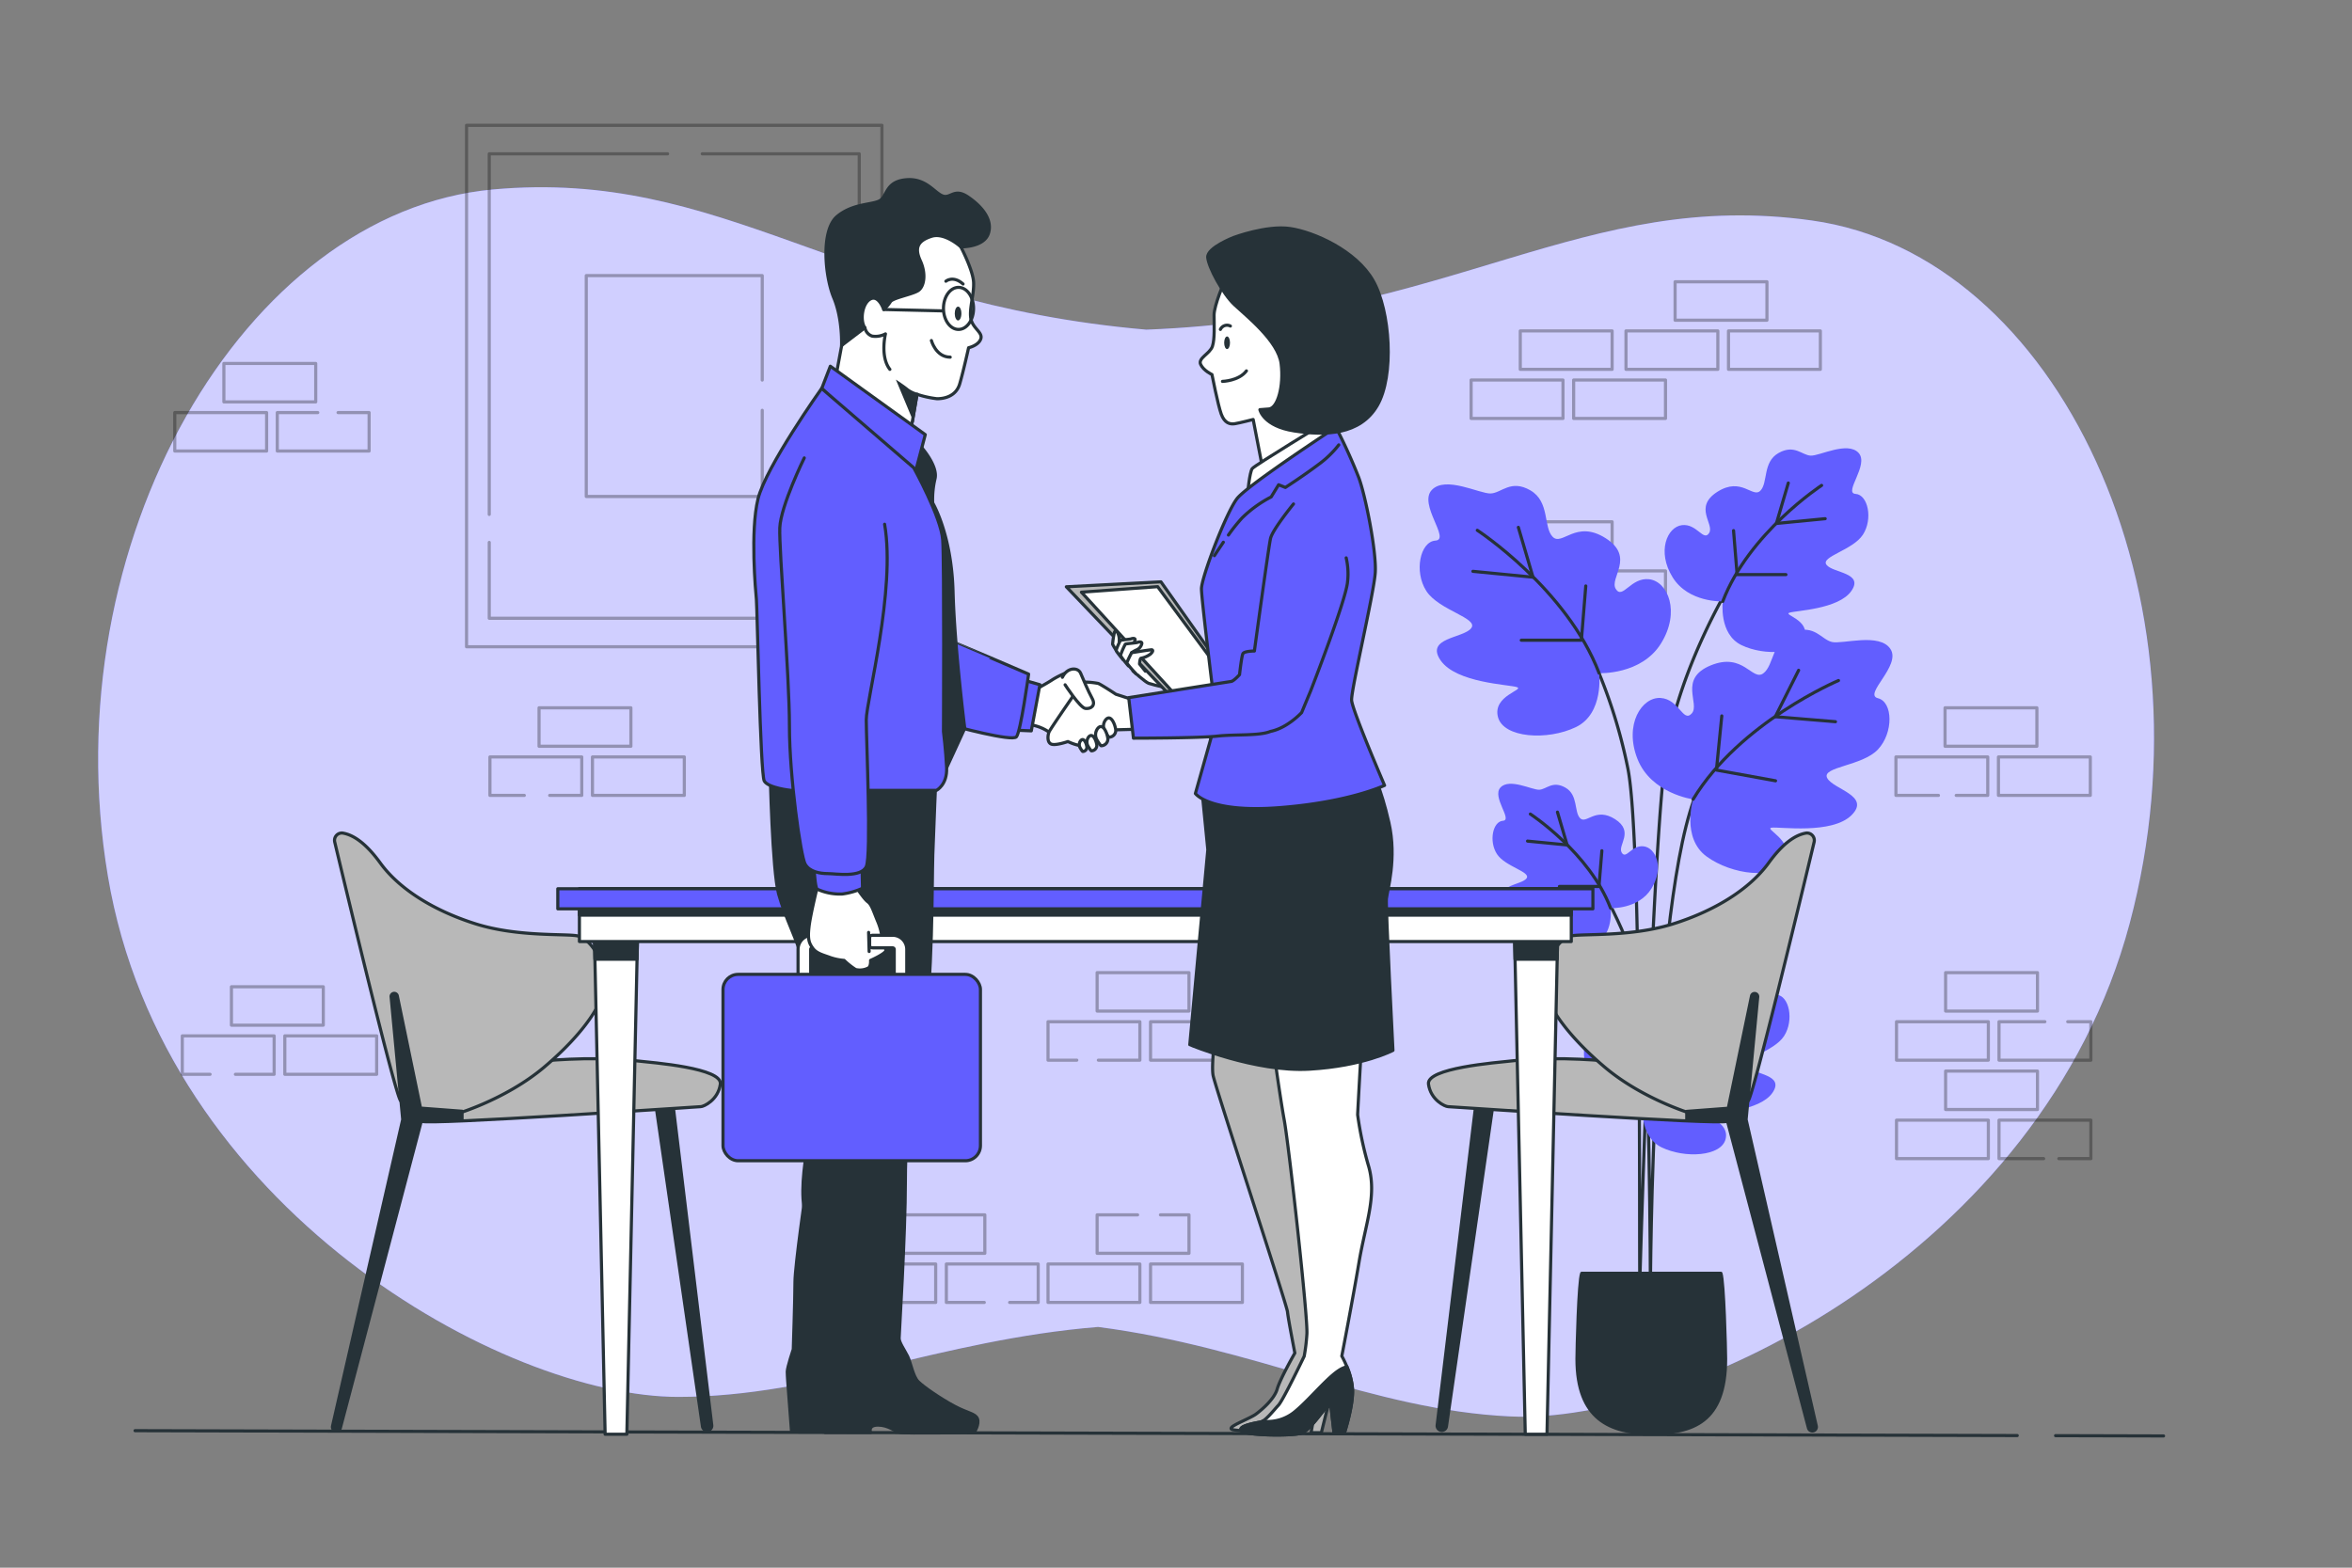 <svg xmlns="http://www.w3.org/2000/svg" viewBox="0 0 750 500"><rect x="0" y="0" width="750" height="500" fill="#808080" stroke="none"/><g id="freepik--background-simple--inject-10"><path d="M577.78,70.32c-72.95-10.21-114.27,31-212.24,34.82-97.39-8.46-134.63-51.46-208.4-44.71C77.77,67.7,16.59,173.29,34.4,279.42S160.82,445.53,216.26,445.53c44.31,0,83.39-18.22,133.9-22.31,50,6.45,87.23,26.46,131.44,28.54,55.31,2.61,169.47-52.14,197.49-157.19S656.26,81.3,577.78,70.32Z" style="fill:#625EFF"></path><path d="M577.78,70.32c-72.95-10.21-114.27,31-212.24,34.82-97.39-8.46-134.63-51.46-208.4-44.71C77.77,67.7,16.59,173.29,34.4,279.42S160.82,445.53,216.26,445.53c44.31,0,83.39-18.22,133.9-22.31,50,6.45,87.23,26.46,131.44,28.54,55.31,2.61,169.47-52.14,197.49-157.19S656.26,81.3,577.78,70.32Z" style="fill:#fff;opacity:0.7"></path></g><g id="freepik--Floor--inject-10"><line x1="655.48" y1="457.89" x2="689.91" y2="457.98" style="fill:none;stroke:#263238;stroke-linecap:round;stroke-linejoin:round"></line><line x1="43.07" y1="456.3" x2="643.25" y2="457.86" style="fill:none;stroke:#263238;stroke-linecap:round;stroke-linejoin:round"></line></g><g id="freepik--Bricks--inject-10"><g style="opacity:0.3"><rect x="534.15" y="89.87" width="29.29" height="12.26" style="fill:none;stroke:#000;stroke-linecap:round;stroke-linejoin:round"></rect><rect x="518.49" y="105.54" width="29.29" height="12.26" style="fill:none;stroke:#000;stroke-linecap:round;stroke-linejoin:round"></rect><rect x="551.18" y="105.54" width="29.29" height="12.26" style="fill:none;stroke:#000;stroke-linecap:round;stroke-linejoin:round"></rect><rect x="73.8" y="314.71" width="29.29" height="12.26" style="fill:none;stroke:#000;stroke-linecap:round;stroke-linejoin:round"></rect><polyline points="66.99 342.64 58.13 342.64 58.13 330.38 87.42 330.38 87.42 342.64 75.07 342.64" style="fill:none;stroke:#000;stroke-linecap:round;stroke-linejoin:round"></polyline><rect x="90.82" y="330.38" width="29.29" height="12.26" style="fill:none;stroke:#000;stroke-linecap:round;stroke-linejoin:round"></rect><rect x="620.23" y="225.75" width="29.29" height="12.26" style="fill:none;stroke:#000;stroke-linecap:round;stroke-linejoin:round"></rect><polyline points="618.13 253.68 604.57 253.68 604.57 241.42 633.85 241.42 633.85 253.68 623.79 253.68" style="fill:none;stroke:#000;stroke-linecap:round;stroke-linejoin:round"></polyline><rect x="637.26" y="241.42" width="29.29" height="12.26" style="fill:none;stroke:#000;stroke-linecap:round;stroke-linejoin:round"></rect><rect x="171.89" y="225.75" width="29.29" height="12.26" style="fill:none;stroke:#000;stroke-linecap:round;stroke-linejoin:round"></rect><polyline points="167.19 253.68 156.23 253.68 156.23 241.42 185.51 241.42 185.51 253.68 175.28 253.68" style="fill:none;stroke:#000;stroke-linecap:round;stroke-linejoin:round"></polyline><rect x="188.92" y="241.42" width="29.29" height="12.26" style="fill:none;stroke:#000;stroke-linecap:round;stroke-linejoin:round"></rect><rect x="620.41" y="310.21" width="29.29" height="12.26" style="fill:none;stroke:#000;stroke-linecap:round;stroke-linejoin:round"></rect><rect x="604.75" y="325.87" width="29.29" height="12.26" style="fill:none;stroke:#000;stroke-linecap:round;stroke-linejoin:round"></rect><polyline points="659.35 325.87 666.73 325.87 666.73 338.13 637.44 338.13 637.44 325.87 652.07 325.87" style="fill:none;stroke:#000;stroke-linecap:round;stroke-linejoin:round"></polyline><rect x="349.85" y="310.21" width="29.29" height="12.26" style="fill:none;stroke:#000;stroke-linecap:round;stroke-linejoin:round"></rect><polyline points="343.37 338.13 334.19 338.13 334.19 325.87 363.48 325.87 363.48 338.13 350.24 338.13" style="fill:none;stroke:#000;stroke-linecap:round;stroke-linejoin:round"></polyline><rect x="366.88" y="325.87" width="29.29" height="12.26" style="fill:none;stroke:#000;stroke-linecap:round;stroke-linejoin:round"></rect><polyline points="370.04 387.47 379.14 387.47 379.14 399.73 349.85 399.73 349.85 387.47 362.76 387.47" style="fill:none;stroke:#000;stroke-linecap:round;stroke-linejoin:round"></polyline><rect x="334.19" y="403.14" width="29.29" height="12.26" style="fill:none;stroke:#000;stroke-linecap:round;stroke-linejoin:round"></rect><rect x="366.88" y="403.14" width="29.29" height="12.26" style="fill:none;stroke:#000;stroke-linecap:round;stroke-linejoin:round"></rect><rect x="284.75" y="387.47" width="29.29" height="12.26" style="fill:none;stroke:#000;stroke-linecap:round;stroke-linejoin:round"></rect><rect x="269.08" y="403.14" width="29.29" height="12.26" style="fill:none;stroke:#000;stroke-linecap:round;stroke-linejoin:round"></rect><polyline points="313.87 415.4 301.77 415.4 301.77 403.14 331.06 403.14 331.06 415.4 321.95 415.4" style="fill:none;stroke:#000;stroke-linecap:round;stroke-linejoin:round"></polyline><rect x="484.78" y="105.54" width="29.29" height="12.26" style="fill:none;stroke:#000;stroke-linecap:round;stroke-linejoin:round"></rect><rect x="469.11" y="121.2" width="29.29" height="12.26" style="fill:none;stroke:#000;stroke-linecap:round;stroke-linejoin:round"></rect><rect x="501.8" y="121.2" width="29.29" height="12.26" style="fill:none;stroke:#000;stroke-linecap:round;stroke-linejoin:round"></rect><rect x="71.39" y="115.92" width="29.29" height="12.26" style="fill:none;stroke:#000;stroke-linecap:round;stroke-linejoin:round"></rect><rect x="55.73" y="131.59" width="29.29" height="12.26" style="fill:none;stroke:#000;stroke-linecap:round;stroke-linejoin:round"></rect><polyline points="107.8 131.59 117.7 131.59 117.7 143.85 88.42 143.85 88.42 131.59 101.33 131.59" style="fill:none;stroke:#000;stroke-linecap:round;stroke-linejoin:round"></polyline><rect x="484.78" y="166.42" width="29.29" height="12.26" style="fill:none;stroke:#000;stroke-linecap:round;stroke-linejoin:round"></rect><rect x="469.11" y="182.09" width="29.29" height="12.26" style="fill:none;stroke:#000;stroke-linecap:round;stroke-linejoin:round"></rect><rect x="501.8" y="182.09" width="29.29" height="12.26" style="fill:none;stroke:#000;stroke-linecap:round;stroke-linejoin:round"></rect><rect x="620.41" y="341.61" width="29.29" height="12.26" style="fill:none;stroke:#000;stroke-linecap:round;stroke-linejoin:round"></rect><rect x="604.75" y="357.27" width="29.29" height="12.26" style="fill:none;stroke:#000;stroke-linecap:round;stroke-linejoin:round"></rect><polyline points="651.67 369.53 637.44 369.53 637.44 357.27 666.73 357.27 666.73 369.53 656.52 369.53" style="fill:none;stroke:#000;stroke-linecap:round;stroke-linejoin:round"></polyline></g></g><g id="freepik--Plant--inject-10"><path d="M507,277s11.15,17.83,15.82,35.07c3.31,12.26,3.46,99.76,3.46,99.76s.23-135.35,16.84-163.3" style="fill:none;stroke:#263238;stroke-linecap:round;stroke-linejoin:round"></path><path d="M552,186S536,211.87,531.48,238.76s-8.58,170.13-8.58,170.13c-.26-14,.67-141.65-3.81-163.8a165.93,165.93,0,0,0-12.66-38.23" style="fill:none;stroke:#263238;stroke-linecap:round;stroke-linejoin:round"></path><path d="M509.92,214.7s13.46.63,19.74-9.48,2.16-19.76-3.75-20.47-8.48,6.6-10.67,3.1,6.29-10.11-3.21-16.18-13.92,2.64-16.93-.47S494.26,160,488,156.39s-9.2.87-12.67,1-14.4-5.74-18.76-1.12,6.07,15.82,1.17,16.15-6.9,9.89-2.91,16.08,16.8,8.63,14.3,11.86-14.74,3-9.76,10.25,21.92,7.7,24.36,8.55-7.8,2.74-6.07,9.5,15.8,7.6,24.85,3.25S509.92,214.7,509.92,214.7Z" style="fill:#625EFF"></path><path d="M471.08,169.13s28.59,18.69,38.84,45.57" style="fill:none;stroke:#263238;stroke-linecap:round;stroke-linejoin:round"></path><polyline points="469.68 182.22 488.84 184.09 484.17 168.19" style="fill:none;stroke:#263238;stroke-linecap:round;stroke-linejoin:round"></polyline><polyline points="485.1 204.19 504.27 204.19 505.67 186.89" style="fill:none;stroke:#263238;stroke-linecap:round;stroke-linejoin:round"></polyline><path d="M549.35,191.8s-10.93.51-16-7.69-1.75-16.05,3-16.62,6.87,5.36,8.65,2.51-5.1-8.2,2.61-13.13,11.3,2.14,13.75-.38.68-9.13,5.77-12,7.47.71,10.28.83,11.69-4.66,15.23-.9-4.93,12.84-.95,13.1,5.6,8,2.36,13-13.64,7-11.61,9.63,12,2.46,7.92,8.33-17.79,6.25-19.77,6.94,6.33,2.22,4.93,7.71-12.83,6.17-20.17,2.64S549.35,191.8,549.35,191.8Z" style="fill:#625EFF"></path><path d="M580.87,154.81s-23.2,15.17-31.52,37" style="fill:none;stroke:#263238;stroke-linecap:round;stroke-linejoin:round"></path><polyline points="582.01 165.43 566.45 166.95 570.25 154.05" style="fill:none;stroke:#263238;stroke-linecap:round;stroke-linejoin:round"></polyline><polyline points="569.49 183.27 553.93 183.27 552.79 169.23" style="fill:none;stroke:#263238;stroke-linecap:round;stroke-linejoin:round"></polyline><path d="M513.6,289.65s8.86.41,13-6.24,1.42-13-2.47-13.48-5.58,4.35-7,2,4.14-6.66-2.12-10.66-9.17,1.74-11.15-.31-.55-7.4-4.68-9.75-6.06.57-8.35.67-9.48-3.78-12.35-.73,4,10.41.77,10.63-4.54,6.51-1.92,10.59,11.07,5.69,9.42,7.81-9.71,2-6.42,6.75,14.43,5.07,16,5.63-5.14,1.8-4,6.26,10.4,5,16.36,2.14S513.6,289.65,513.6,289.65Z" style="fill:#625EFF"></path><path d="M488,259.64s18.83,12.31,25.58,30" style="fill:none;stroke:#263238;stroke-linecap:round;stroke-linejoin:round"></path><polyline points="487.1 268.26 499.72 269.49 496.64 259.02" style="fill:none;stroke:#263238;stroke-linecap:round;stroke-linejoin:round"></polyline><polyline points="497.26 282.73 509.88 282.73 510.8 271.34" style="fill:none;stroke:#263238;stroke-linecap:round;stroke-linejoin:round"></polyline><path d="M523.83,351.88s-11,.51-16.17-7.77-1.76-16.18,3.08-16.76,6.94,5.41,8.73,2.54-5.15-8.28,2.63-13.25,11.4,2.16,13.86-.39.69-9.2,5.83-12.12,7.53.72,10.37.84,11.79-4.7,15.36-.92-5,12.95-1,13.22,5.64,8.1,2.38,13.16-13.76,7.08-11.71,9.72,12.07,2.48,8,8.39-18,6.3-19.94,7,6.38,2.23,5,7.77-12.94,6.22-20.35,2.66S523.83,351.88,523.83,351.88Z" style="fill:#625EFF"></path><path d="M555.63,314.56s-23.41,15.3-31.8,37.32" style="fill:none;stroke:#263238;stroke-linecap:round;stroke-linejoin:round"></path><polyline points="556.78 325.28 541.09 326.81 544.91 313.8" style="fill:none;stroke:#263238;stroke-linecap:round;stroke-linejoin:round"></polyline><polyline points="544.15 343.27 528.45 343.27 527.3 329.11" style="fill:none;stroke:#263238;stroke-linecap:round;stroke-linejoin:round"></polyline><path d="M539.89,254.94s-13.36-1.8-17.73-12.86,1.42-19.83,7.35-19.47,7.16,8,9.94,4.95-4.37-11.06,6.06-15.34,13.22,5.09,16.74,2.56,2.84-10.9,9.65-13.29,8.89,2.5,12.28,3.27,15.2-3.07,18.66,2.26-8.81,14.47-4,15.67,5,11,0,16.34-18.07,5.49-16.19,9.11,14,5.62,7.77,11.84-23,3.65-25.5,4,7.19,4.09,4.28,10.43-16.91,4.65-25-1.24S539.89,254.94,539.89,254.94Z" style="fill:#625EFF"></path><path d="M586.25,217.05s-31.47,13.27-46.36,37.89" style="fill:none;stroke:#263238;stroke-linecap:round;stroke-linejoin:round"></path><polyline points="585.29 230.18 566.1 228.59 573.54 213.78" style="fill:none;stroke:#263238;stroke-linecap:round;stroke-linejoin:round"></polyline><polyline points="566.18 249.03 547.33 245.61 549.04 228.34" style="fill:none;stroke:#263238;stroke-linecap:round;stroke-linejoin:round"></polyline><path d="M504.37,406.1c-1,2.57-1.51,24.44-1.51,27.34,0,19.24,10.61,23.7,23.7,23.7s23.7-3.43,23.7-23.7c0-2.9-.55-24.77-1.5-27.34Z" style="fill:#263238;stroke:#263238;stroke-linecap:round;stroke-linejoin:round"></path></g><g id="freepik--Picture--inject-10"><g style="opacity:0.3"><rect x="148.77" y="39.97" width="132.46" height="166.31" style="fill:none;stroke:#000;stroke-linecap:round;stroke-linejoin:round"></rect><polyline points="156.01 164.07 156.01 49.06 212.87 49.06" style="fill:none;stroke:#000;stroke-linecap:round;stroke-linejoin:round"></polyline><polyline points="223.94 49.06 273.99 49.06 273.99 197.19 156.01 197.19 156.01 173" style="fill:none;stroke:#000;stroke-linecap:round;stroke-linejoin:round"></polyline><polyline points="243.06 130.86 243.06 158.35 186.95 158.35 186.95 87.9 243.06 87.9 243.06 121.22" style="fill:none;stroke:#000;stroke-linecap:round;stroke-linejoin:round"></polyline></g></g><g id="freepik--Chairs--inject-10"><path d="M208.92,350.82,224,454.94a1.49,1.49,0,0,0,1.48,1.28h0a1.49,1.49,0,0,0,1.48-1.67L214.55,351.81Z" style="fill:#263238;stroke:#263238;stroke-linecap:round;stroke-linejoin:round"></path><path d="M171.65,338.53s16.21-1.8,30.86-.23c6.16.66,27.89,2.36,27.19,7.47s-5.33,7.19-6.26,7.19-87.71,6-89.1,4.64-2.78-4.64-1.86-6.5S171.65,338.53,171.65,338.53Z" style="fill:#b8b8b8;stroke:#263238;stroke-linecap:round;stroke-linejoin:round"></path><path d="M109.35,265.71a2.33,2.33,0,0,0-2.61,2.87c3.49,14.66,19.34,80.8,21,82.49,1.91,1.9,9.91,5.71,13.34,5.33s20.19-5.71,32.39-16,20.19-21.34,19.43-28.2-5-12.95-8.76-13.71-19.06.38-32.39-3.81-24.39-11.05-30.48-19.43C116.72,269,112.8,266.32,109.35,265.71Z" style="fill:#b8b8b8;stroke:#263238;stroke-linecap:round;stroke-linejoin:round"></path><path d="M124.73,318l3.69,39.07-22.37,97.72a1.29,1.29,0,0,0,1.24,1.61h0a1.28,1.28,0,0,0,1.24-.95l25.81-97.89,13-.49v-2.65l-13.24-1-7.41-35.79a1,1,0,0,0-.86-.8h0A1,1,0,0,0,124.73,318Z" style="fill:#263238;stroke:#263238;stroke-linecap:round;stroke-linejoin:round"></path><path d="M476.29,350.82,461.24,454.94a1.49,1.49,0,0,1-1.47,1.28h0a1.49,1.49,0,0,1-1.49-1.67l12.38-102.74Z" style="fill:#263238;stroke:#263238;stroke-linecap:round;stroke-linejoin:round"></path><path d="M513.56,338.53s-16.21-1.8-30.86-.23c-6.16.66-27.89,2.36-27.19,7.47s5.34,7.19,6.26,7.19,87.71,6,89.1,4.64,2.79-4.64,1.86-6.5S513.56,338.53,513.56,338.53Z" style="fill:#b8b8b8;stroke:#263238;stroke-linecap:round;stroke-linejoin:round"></path><path d="M575.86,265.71a2.34,2.34,0,0,1,2.62,2.87c-3.5,14.66-19.35,80.8-21,82.49-1.91,1.9-9.91,5.71-13.34,5.33s-20.19-5.71-32.38-16-20.2-21.34-19.44-28.2,5-12.95,8.77-13.71,19.05.38,32.38-3.81,24.39-11.05,30.49-19.43C568.49,269,572.42,266.32,575.86,265.71Z" style="fill:#b8b8b8;stroke:#263238;stroke-linecap:round;stroke-linejoin:round"></path><path d="M560.49,318l-3.7,39.07,22.37,97.72a1.29,1.29,0,0,1-1.24,1.61h0a1.28,1.28,0,0,1-1.24-.95L550.87,357.6l-13-.49v-2.65l13.24-1,7.41-35.79a1,1,0,0,1,.86-.8h0A1,1,0,0,1,560.49,318Z" style="fill:#263238;stroke:#263238;stroke-linecap:round;stroke-linejoin:round"></path></g><g id="freepik--Table--inject-10"><polygon points="199.89 457.44 192.96 457.44 189.49 295.8 203.36 295.8 199.89 457.44" style="fill:#fff;stroke:#263238;stroke-linecap:round;stroke-linejoin:round"></polygon><polygon points="189.71 305.94 203.14 305.94 203.36 295.8 189.49 295.8 189.71 305.94" style="fill:#263238;stroke:#263238;stroke-linecap:round;stroke-linejoin:round"></polygon><polygon points="493.3 457.44 486.37 457.44 482.9 295.8 496.77 295.8 493.3 457.44" style="fill:#fff;stroke:#263238;stroke-linecap:round;stroke-linejoin:round"></polygon><polygon points="483.12 305.94 496.55 305.94 496.77 295.8 482.9 295.8 483.12 305.94" style="fill:#263238;stroke:#263238;stroke-linecap:round;stroke-linejoin:round"></polygon><rect x="184.76" y="283.46" width="316.29" height="16.83" style="fill:#fff;stroke:#263238;stroke-linecap:round;stroke-linejoin:round"></rect><rect x="184.76" y="283.46" width="316.29" height="8.42" style="fill:#263238;stroke:#263238;stroke-linecap:round;stroke-linejoin:round"></rect><rect x="177.87" y="283.46" width="330.07" height="6.4" style="fill:#625EFF;stroke:#263238;stroke-linecap:round;stroke-linejoin:round"></rect></g><g id="freepik--Characters--inject-10"><path d="M361.28,214s3.94,3.58,5,3.94,3.1.83,3.1.83l2.27.48-5-7.27Z" style="fill:#fff;stroke:#263238;stroke-linecap:round;stroke-linejoin:round"></path><polygon points="340.03 187.15 386.46 235.79 401.15 229.32 370.2 185.57 340.03 187.15" style="fill:#b8b8b8;stroke:#263238;stroke-linecap:round;stroke-linejoin:round"></polygon><polygon points="344.84 188.87 374.72 221.54 392.89 219.2 369.15 187.11 344.84 188.87" style="fill:#fff;stroke:#263238;stroke-linecap:round;stroke-linejoin:round"></polygon><path d="M355.91,207.34a12.37,12.37,0,0,1-1.12-1.88,25.1,25.1,0,0,1,.57-3.76c.17-.51.69-.69,1.14.34a5,5,0,0,1,.4,2.4,12,12,0,0,0,.46,1.76l-1.14,1.6Z" style="fill:#fff;stroke:#263238;stroke-linecap:round;stroke-linejoin:round"></path><path d="M358.13,210.38s-2.22-2.58-2.22-3a21.77,21.77,0,0,1,1.35-3.1c.06-.18,3-.35,3.45-.53s1.46-.29,1.22.47a2.5,2.5,0,0,1-1.4,1.64,7.75,7.75,0,0,0-1.46.81l-.18.82.82,1.17" style="fill:#fff;stroke:#263238;stroke-linecap:round;stroke-linejoin:round"></path><path d="M359.81,212.36s-2.49-2.88-2.49-3.41a26.13,26.13,0,0,1,1.5-3.47c.07-.2,3.34-.39,3.87-.59s1.64-.33,1.38.52a2.81,2.81,0,0,1-1.58,1.84,8.57,8.57,0,0,0-1.64.92l-.19.91.91,1.31" style="fill:#fff;stroke:#263238;stroke-linecap:round;stroke-linejoin:round"></path><path d="M362.3,214.92a32.71,32.71,0,0,1-3-3.48,30.62,30.62,0,0,1,1.57-3.27s6.1-1,6.43-.92.52.46-.46,1.37a7.38,7.38,0,0,1-3,1.32c-.39.13-.46,1.83-.46,1.83l1.84,2.29" style="fill:#fff;stroke:#263238;stroke-linecap:round;stroke-linejoin:round"></path><path d="M340.71,214.31a27.83,27.83,0,0,0-4.95,2.37c-1.94,1.3-5.17,3-5.17,3l-3.32,11.35a14,14,0,0,1,7.2,2.44c3.23,2.37,10.12,1.72,11.85.65s4.09-9.48,1.93-11.42S340.71,214.31,340.71,214.31Z" style="fill:#fff;stroke:#263238;stroke-linecap:round;stroke-linejoin:round"></path><path d="M361.83,223.36l-6-1.94s-4.53-3-5.61-3.44a23.89,23.89,0,0,0-4.95-.43s-10.34,14.86-10.77,15.94-.65,3.45.86,3.88,5.17-.86,5.17-.86,3.45,1.72,5.6,1.29,8.62-5,8.62-5l7.54-.21Z" style="fill:#fff;stroke:#263238;stroke-linecap:round;stroke-linejoin:round"></path><path d="M339.64,218.41s4.74,7.32,6.46,7.54,3.45-.86,2.15-3.23-2.8-6-3.66-8-4.31-1.93-5.82,1.3" style="fill:#fff;stroke:#263238;stroke-linecap:round;stroke-linejoin:round"></path><path d="M352.62,229.52a3.26,3.26,0,0,0-.27,3.77c.53.89,1.12,1.82,1.34,1.82a2.16,2.16,0,0,0,2.1-2.24C355.68,231.39,354.33,227.6,352.62,229.52Z" style="fill:#fff;stroke:#263238;stroke-linecap:round;stroke-linejoin:round"></path><path d="M350.09,232.27a3.28,3.28,0,0,0-.26,3.77c.52.89,1.12,1.81,1.34,1.81a2.16,2.16,0,0,0,2.1-2.24C353.15,234.14,351.81,230.34,350.09,232.27Z" style="fill:#fff;stroke:#263238;stroke-linecap:round;stroke-linejoin:round"></path><path d="M347.18,235a2.66,2.66,0,0,0-.21,3c.43.72.91,1.47,1.08,1.47a1.75,1.75,0,0,0,1.7-1.81C349.66,236.54,348.57,233.48,347.18,235Z" style="fill:#fff;stroke:#263238;stroke-linecap:round;stroke-linejoin:round"></path><path d="M344.62,236.22a2,2,0,0,0-.16,2.33c.32.55.69,1.12.83,1.12a1.33,1.33,0,0,0,1.29-1.38C346.51,237.38,345.68,235,344.62,236.22Z" style="fill:#fff;stroke:#263238;stroke-linecap:round;stroke-linejoin:round"></path><polygon points="331.6 218.38 328.86 233.1 323.63 232.88 326.82 217.01 331.6 218.38" style="fill:#625EFF;stroke:#263238;stroke-linecap:round;stroke-linejoin:round"></polygon><path d="M328,215s-2.51,18.37-3.88,20-19.8-3.41-20.71-3.64,1.14-26.39,1.14-26.39S325.91,214.05,328,215Z" style="fill:#625EFF;stroke:#263238;stroke-linecap:round;stroke-linejoin:round"></path><path d="M390.49,89.62s-3.35,7.77-3.35,10.85.27,7.64-.53,10-4.69,3.75-3.75,5.76,3.61,3.22,3.61,3.22,1.88,9.65,2.95,12.6,2.82,3.35,4.42,3.08,5.77-1.34,5.77-1.34l3.08,15.94,20.23-11.25-3.35-10.45s5.76-10.05-.4-24.12S399.74,81.45,390.49,89.62Z" style="fill:#fff;stroke:#263238;stroke-linecap:round;stroke-linejoin:round"></path><path d="M389.16,105.06a2.33,2.33,0,0,1,3.18-1.07" style="fill:none;stroke:#263238;stroke-linecap:round;stroke-linejoin:round"></path><ellipse cx="391.29" cy="109.32" rx="0.93" ry="2.01" style="fill:#263238"></ellipse><path d="M389.82,121.64s5.23-.13,7.64-3.35" style="fill:none;stroke:#263238;stroke-linecap:round;stroke-linejoin:round"></path><path d="M423.24,134.35s-23.06,14-23.92,15.09-1.51,8.19-1.51,8.19l28.87-19Z" style="fill:#fff;stroke:#263238;stroke-linecap:round;stroke-linejoin:round"></path><path d="M388,325.62s-1.88,13.63-1.17,17.38,23.48,73,23.72,75.38,2.35,13.16,2.35,13.16-4.7,8.22-5.64,11.51-5.17,6.81-6.81,8-7.05,3.29-7.75,4.23,1.66.75,3.18,1.08a53.49,53.49,0,0,0,7.15.09s6.58.24,8.46-.47,4.46-7.75,5.64-9.16a6.48,6.48,0,0,1,3.05-1.88l-2.11,12h3.28s2.35-9.63,3.29-12.92,2.12-5.16.71-8.45a49.12,49.12,0,0,0-4.23-7.28s-.94-26.31-.71-27.48-1.64-24.2-2.34-30.3-5.88-22.3-6.11-23.71,1.41-17.38,1.41-17.38Z" style="fill:#b8b8b8;stroke:#263238;stroke-linecap:round;stroke-linejoin:round"></path><path d="M405.32,329.09s2.67,19.8,4.19,28.12,7.62,63.3,7.23,68.28a60.42,60.42,0,0,1-.86,7.07s-6.69,14-8.22,15.63-4.15,5.05-5.71,5.35-7.44,1.27-6.09,2.8,15.72,1.68,18.83.82,7.12-7.51,8.41-8.32l1.28-.82,1,8.86,3.39-.09s2.66-8.17,2.52-13.4-3.42-10.88-3.42-10.88,3.46-17.86,5.49-29.93,5.72-21.05,3.13-30.39a112.53,112.53,0,0,1-3.57-16.63c0-.78,1.54-28,1.54-28S412.2,332.57,405.32,329.09Z" style="fill:#fff;stroke:#263238;stroke-linecap:round;stroke-linejoin:round"></path><path d="M431.31,443.39a22.44,22.44,0,0,0-1.81-7.52c-.34.12-.69.24-1.07.39-4.05,1.61-10.2,9.53-15.26,13.76a13.67,13.67,0,0,1-10.36,3.29l-.13-.08a2.13,2.13,0,0,1-.73.31c-1.56.31-7.44,1.27-6.09,2.8s15.72,1.68,18.83.82,7.12-7.51,8.41-8.32l1.28-.82,1,8.86,3.39-.09S431.45,448.62,431.31,443.39Z" style="fill:#263238;stroke:#263238;stroke-linecap:round;stroke-linejoin:round"></path><path d="M383.06,249.79,385.15,271l-5.75,62.19S400.3,342,417.54,341s26.64-6,26.64-6-2.35-45.74-2.09-48.35,3.4-12.8.79-24.29-5.23-15.94-5.23-15.94S401.35,255.8,383.06,249.79Z" style="fill:#263238;stroke:#263238;stroke-linecap:round;stroke-linejoin:round"></path><path d="M426,136.29s-28,18.32-31.46,22.63-11.42,25.21-11.42,28.87,4.74,41.58,4.74,41.58l-6.68,23.71s4.31,6.24,26.72,4.52,33.61-7.11,33.61-7.11S431.21,226.57,431,223.34s7.11-34,7.54-40.72-3.18-25-5.38-30.6A172.05,172.05,0,0,0,426,136.29Z" style="fill:#625EFF;stroke:#263238;stroke-linecap:round;stroke-linejoin:round"></path><path d="M393.43,75.73s-8.53,3.28-8.31,6.35,4.81,11.6,8.53,15.1,14,11.59,14.88,18.82-1.09,14.22-3.94,14.44l-2.84.22s1.09,5.25,10.94,6.78,21,1.31,26.48-8.1,4.15-30.19-1.32-39.82-19-15.54-26.48-16.63S393.43,75.73,393.43,75.73Z" style="fill:#263238;stroke:#263238;stroke-linecap:round;stroke-linejoin:round"></path><path d="M391.72,170.64a55,55,0,0,1,4.37-5.47,38.34,38.34,0,0,1,9.26-6.68l2.37-3.88,2.16.86s6-3.88,10.56-7.33a31.61,31.61,0,0,0,6.46-6.24" style="fill:none;stroke:#263238;stroke-linecap:round;stroke-linejoin:round"></path><path d="M387.25,177.23s1.2-1.89,2.85-4.29" style="fill:none;stroke:#263238;stroke-linecap:round;stroke-linejoin:round"></path><path d="M412.46,160.74s-6.68,8.18-7.32,11S400,207.63,400,207.63s-3.24,0-3.67.87-1.07,6.68-1.07,6.68-1.73,1.93-2.59,2.15l-32.75,5.17,1.51,12.93s20.9,0,26.72-.65,13.35,0,17-1.51c5.38-1.07,9.91-6,9.91-6l2.91-7s11.31-29,11.74-34.77a22.5,22.5,0,0,0-.44-7.57" style="fill:#625EFF;stroke:#263238;stroke-linecap:round;stroke-linejoin:round"></path><path d="M306.39,78.73s3.89,7.43,4.07,11.32-1.42,8.31-.89,11.49,3.89,4.42,3.18,6.54-3.89,2.83-3.89,2.83-1.59,7.25-2.82,11.49-5.31,4.77-7.25,4.77a32.14,32.14,0,0,1-6.37-1.41L290.3,138l-23.86-17.32,1.94-10.43,3.89-7.25s-5.12-11.49-.53-19.62,12.55-10.78,21.39-11.84S306.39,78.73,306.39,78.73Z" style="fill:#fff;stroke:#263238;stroke-linecap:round;stroke-linejoin:round"></path><path d="M275.81,104.54a3.47,3.47,0,0,0,2.3,2.66,6.76,6.76,0,0,0,4.24-.71s-1.77,7.25,1.41,11.31" style="fill:none;stroke:#263238;stroke-linecap:round;stroke-linejoin:round"></path><path d="M297,108.61s1.41,5.3,6,5.3" style="fill:none;stroke:#263238;stroke-linecap:round;stroke-linejoin:round"></path><path d="M301.62,89.69s2.29-1.94,5.48.89" style="fill:none;stroke:#263238;stroke-linecap:round;stroke-linejoin:round"></path><ellipse cx="305.65" cy="98.36" rx="4.8" ry="6.71" style="fill:none;stroke:#263238;stroke-linecap:round;stroke-linejoin:round"></ellipse><path d="M306.57,100c0,1.22-.48,2.21-1.06,2.21s-1.06-1-1.06-2.21.47-2.21,1.06-2.21S306.57,98.73,306.57,100Z" style="fill:#263238"></path><line x1="300.56" y1="99.15" x2="281.82" y2="98.71" style="fill:none;stroke:#263238;stroke-linecap:round;stroke-linejoin:round"></line><path d="M292.42,125.76a9.58,9.58,0,0,1-3-1.42c-1.06-.88-2.65-1.94-2.65-1.94l4.42,10.6Z" style="fill:#263238;stroke:#263238;stroke-miterlimit:10"></path><path d="M306.39,78.73S301.26,74,297,75.38s-5.48,3.53-3.54,7.77,1.24,8.31-.7,9.55-8.13,2.3-8.84,3.54a12.13,12.13,0,0,1-2.12,2.47s-1.59-4.77-4.25-3.36-3.35,6.9-1.76,9.19l-7.43,5.66s.36-8.48-2.47-15.2S261.66,73.43,267,69s12-3.53,14-5.3,1.77-5.84,8-6.37,8.84,4.07,11.49,5.13,3.71-2.65,8.13.35,8,7.25,6.54,11.67S306.39,78.73,306.39,78.73Z" style="fill:#263238;stroke:#263238;stroke-linecap:round;stroke-linejoin:round"></path><path d="M257.07,379s-3.57,24.66-3.57,29.87-.54,21.48-.54,21.48-1.92,5.75-1.92,7.12.27,4.66.27,4.66l1.1,14.53h13.15s5.21-20.83,4.66-38.1-10.14-49.43-10.14-49.43Z" style="fill:#263238;stroke:#263238;stroke-linecap:round;stroke-linejoin:round"></path><path d="M245.58,245.63s.67,32.05,2.7,39.48S255,301.64,255,304s3,30,5.06,37.46-5.74,30.37-3.71,43.53,7.76,46.24,7.76,46.24-1.35-.33-1.35,4.39v9.79l.34,11.47h14.51s-1-2.36,2.36-2.36,5.4,2,7.09,2.36,23.62,0,23.62,0,1.69-2.7,1-4.39-3-1.68-7.42-4.05-9.79-6.07-11.48-7.76-2.36-6.07-3.37-8.1-2.7-4.38-2.7-5.73,2-32.41,2-50.64,2.7-29.36,5.74-46.23,2.7-48.26,3-57.37,1-25,1-25Z" style="fill:#263238;stroke:#263238;stroke-linecap:round;stroke-linejoin:round"></path><path d="M293.41,142.18s5.74,6.24,4.75,10.48a28.59,28.59,0,0,0-.75,7.74s6,10,6.49,28.21,3.74,43.69,3.74,43.69l-5.74,12.48-7-13.73s2-33.2,2.25-41.44.5-15.23-.5-20.22a75.06,75.06,0,0,1-1.25-9.24l-4-14.48Z" style="fill:#263238;stroke:#263238;stroke-linecap:round;stroke-linejoin:round"></path><polygon points="264.77 116.8 295.05 138.62 291.42 152.41 262.04 123.89 264.77 116.8" style="fill:#625EFF;stroke:#263238;stroke-linecap:round;stroke-linejoin:round"></polygon><path d="M262,123.89s-17.81,25-20.3,35.27-.75,29.45-.5,32,1.25,55.67,2.5,57.92,8.48,3,8.48,3h46.44s3.49-1.75,3.24-7.24-1-11.48-1-11.48.25-53.92-.25-61.16-9.23-23-9.23-23Z" style="fill:#625EFF;stroke:#263238;stroke-linecap:round;stroke-linejoin:round"></path><path d="M256.48,312.9a2,2,0,0,1-2-2v-8.11A4.5,4.5,0,0,1,259,298.3h6.31a2,2,0,0,1,0,4H259a.49.49,0,0,0-.49.49v8.11A2,2,0,0,1,256.48,312.9Z" style="fill:#fff;stroke:#263238;stroke-linecap:round;stroke-linejoin:round"></path><path d="M272.86,282.68s2.61,4,3.83,4.9,1.69,2.61,3.07,6a19.86,19.86,0,0,1,1.53,5.51,18,18,0,0,1,1.22,4c0,1.07-4.9,3.22-4.9,3.22s.15,2-.77,2.45a5.91,5.91,0,0,1-4,.46,23.5,23.5,0,0,1-3.68-2.91,17.78,17.78,0,0,1-4.44-.92c-2-.77-4.29-1.23-5.52-2.92s-1.68-2.91-1.22-6.89,2.75-13.18,2.75-13.18Z" style="fill:#fff;stroke:#263238;stroke-linecap:round;stroke-linejoin:round"></path><path d="M259.53,275.78s.31,7.36,1.07,7.82a17.49,17.49,0,0,0,8,1.53,22.4,22.4,0,0,0,6.44-1.84l-.16-7.2S262.13,277.16,259.53,275.78Z" style="fill:#625EFF;stroke:#263238;stroke-linecap:round;stroke-linejoin:round"></path><path d="M256.46,146.05s-7.52,15.32-7.8,22.29,3.07,46.8,3.07,63.23,3.62,41.51,5,44,4.74,3.06,7.24,3.06,10.59,1.39,12.26-2.23,0-40.67,0-46.8,9.47-41.51,5.85-62.4" style="fill:#625EFF;stroke:#263238;stroke-linecap:round;stroke-linejoin:round"></path><path d="M284.66,298.3h-6.3a2,2,0,0,0-1.05.3V302a2,2,0,0,0,1.05.31h6.3a.49.49,0,0,1,.49.49v8.11a2,2,0,0,0,4,0v-8.11A4.49,4.49,0,0,0,284.66,298.3Z" style="fill:#fff;stroke:#263238;stroke-linecap:round;stroke-linejoin:round"></path><rect x="230.55" y="310.77" width="82.09" height="59.44" rx="4.82" style="fill:#625EFF;stroke:#263238;stroke-linecap:round;stroke-linejoin:round"></rect><line x1="276.98" y1="297.38" x2="277.15" y2="303.47" style="fill:none;stroke:#263238;stroke-linecap:round;stroke-linejoin:round"></line></g></svg>
